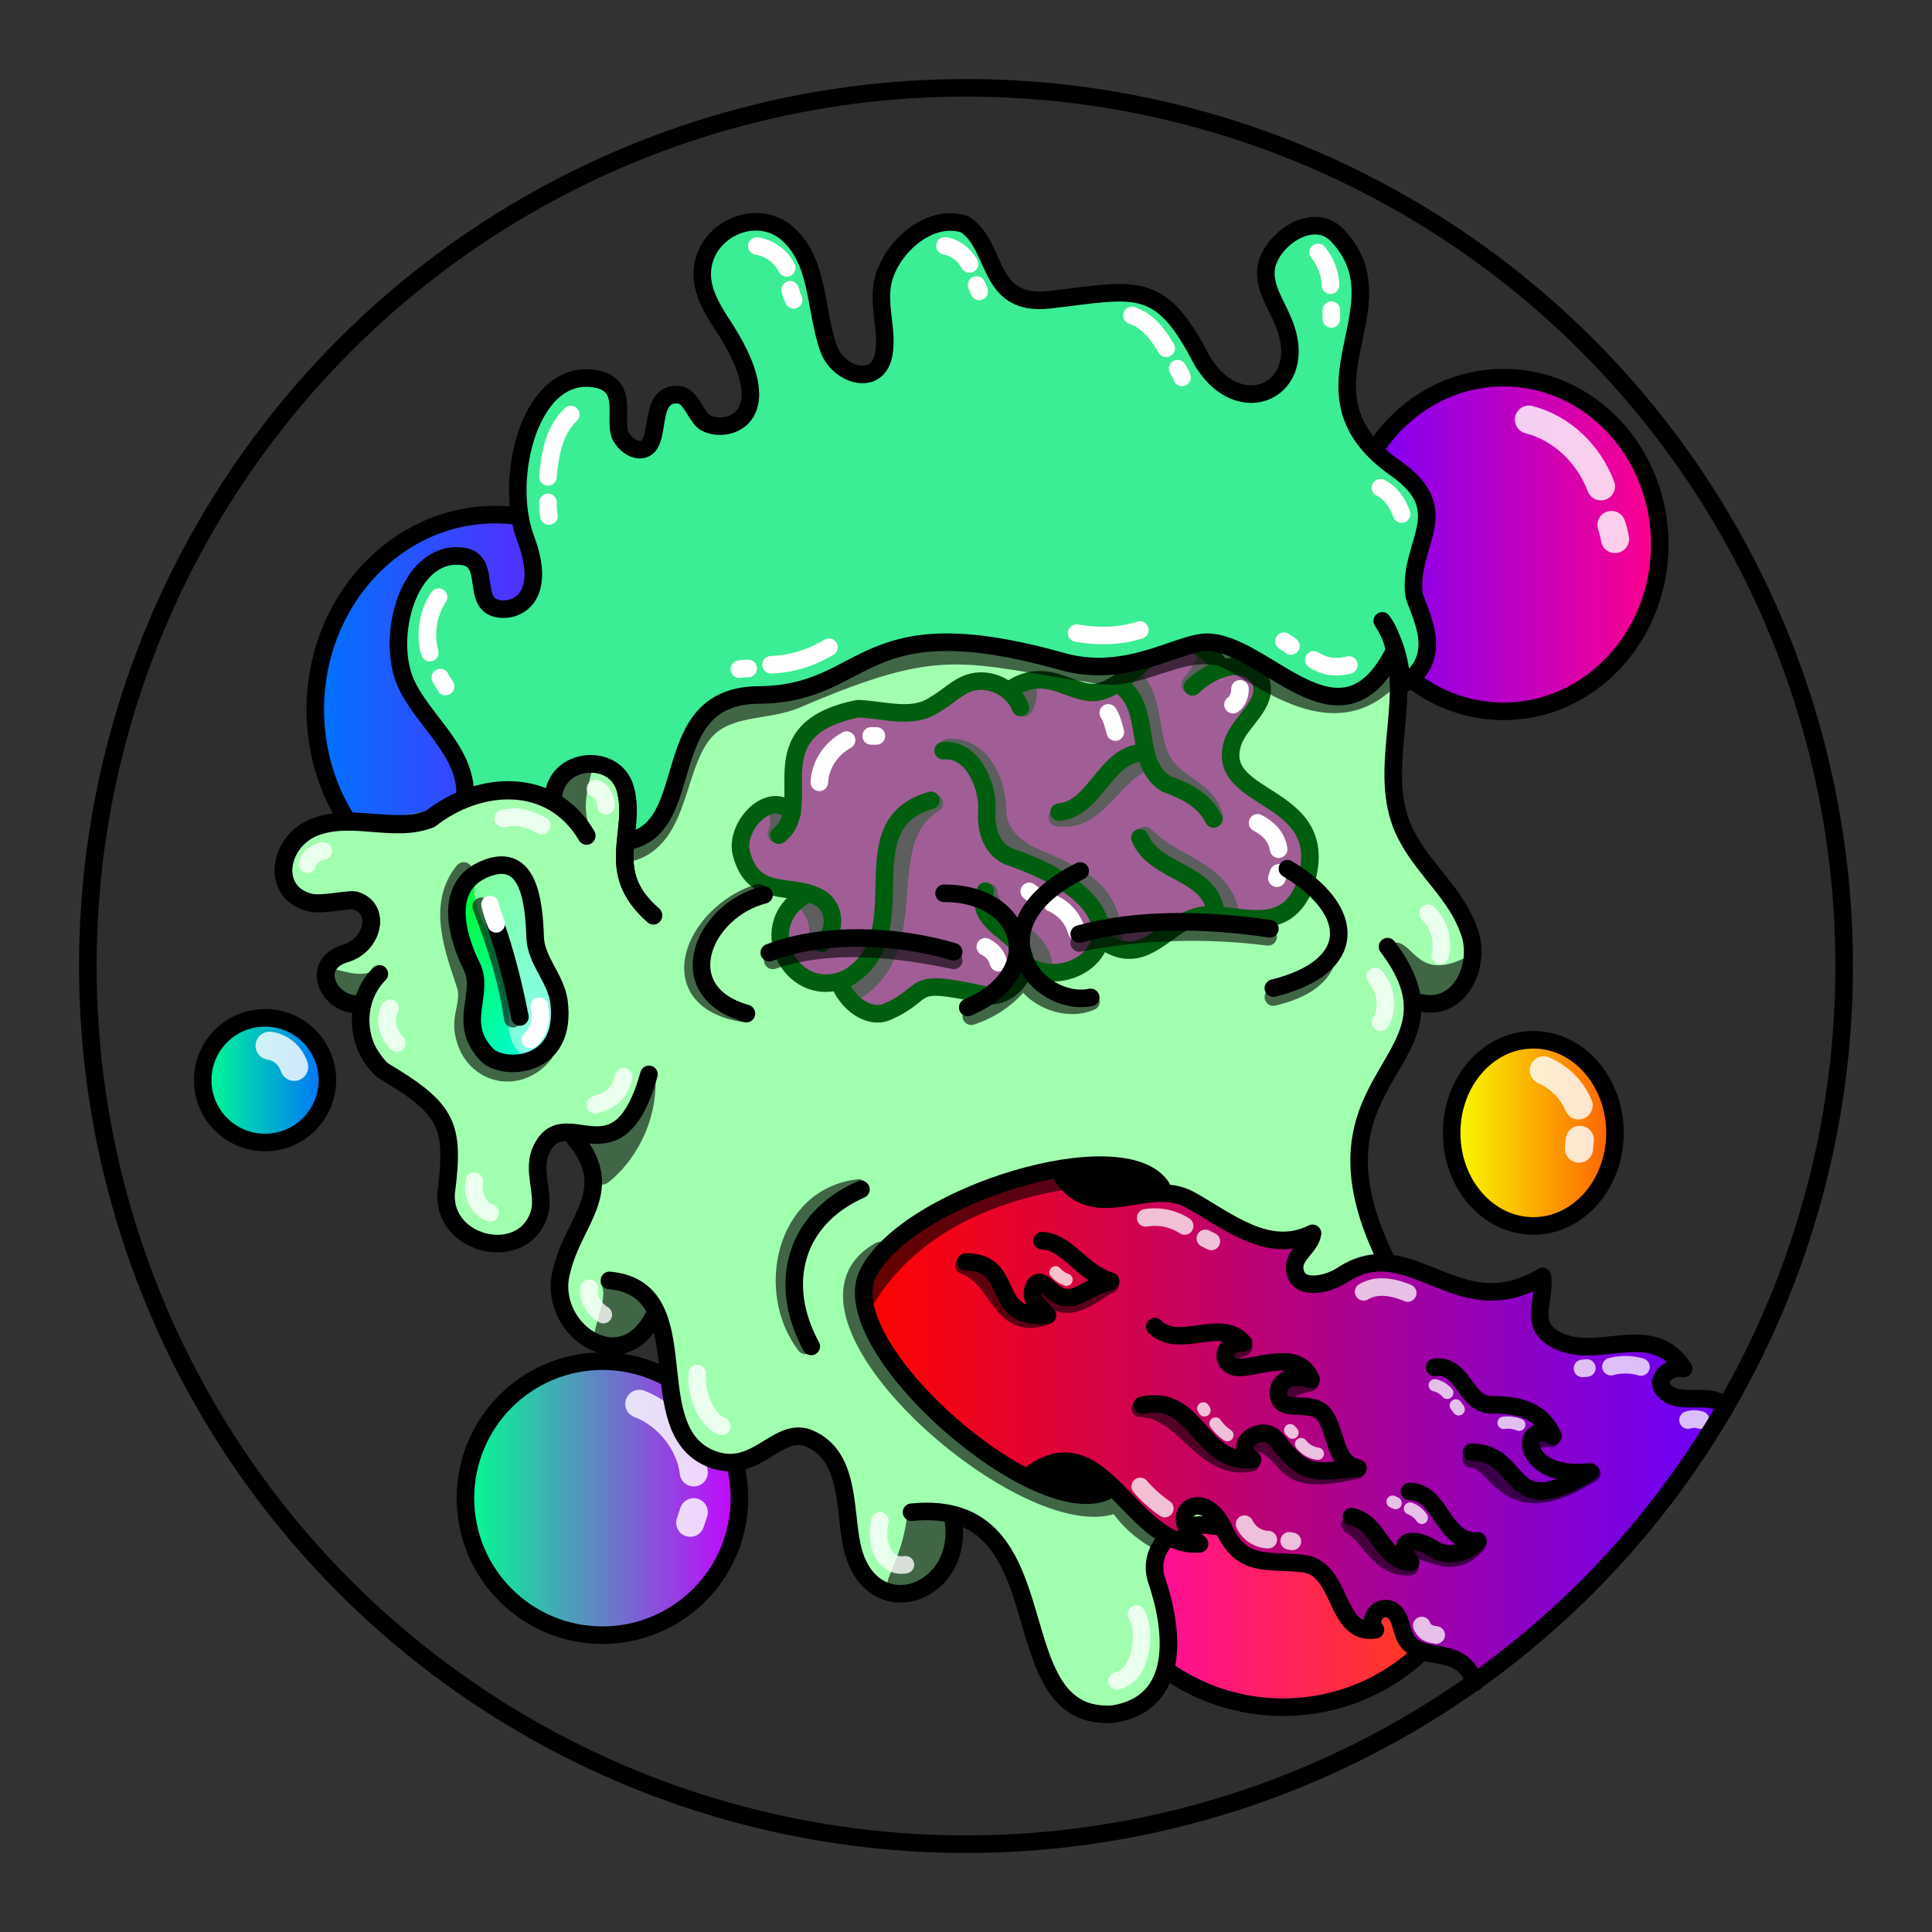 <svg version="1.1" id="Layer_1" xmlns="http://www.w3.org/2000/svg" x="0" y="0" viewBox="0 0 1100 1100" style="enable-background:new 0 0 1100 1100" xml:space="preserve" xmlns:xlink="http://www.w3.org/1999/xlink"><rect x="0" y="0" width="1100" height="1100" fill="#333333" stroke="none"/><circle cx="550" cy="550" r="500" style="fill:#2e2e2e"/><linearGradient id="a1" gradientUnits="userSpaceOnUse" x1="264.957" y1="853.134" x2="422.298" y2="853.134"><stop offset="0" style="stop-color:#00ff90"/><stop offset="1" style="stop-color:#c800ff"/></linearGradient><circle cx="343" cy="853" r="78" style="fill:url(#a1);stroke:#000;stroke-width:10;stroke-linecap:round;stroke-linejoin:round;stroke-miterlimit:10"/><linearGradient id="b1" gradientUnits="userSpaceOnUse" x1="826.38" y1="645.312" x2="919.38" y2="645.312"><stop offset="0" style="stop-color:#f7ff00"/><stop offset="1" style="stop-color:#ff5e00"/></linearGradient><ellipse style="fill:url(#b1);stroke:#000;stroke-width:10;stroke-linecap:round;stroke-linejoin:round;stroke-miterlimit:10" cx="873" cy="645" rx="46.5" ry="53"/><linearGradient id="c1" gradientUnits="userSpaceOnUse" x1="179.591" y1="404.219" x2="384.591" y2="404.219"><stop offset="0" style="stop-color:#0073ff"/><stop offset="1" style="stop-color:#8c00ff"/></linearGradient><ellipse style="fill:url(#c1);stroke:#000;stroke-width:10;stroke-linecap:round;stroke-linejoin:round;stroke-miterlimit:10" cx="282" cy="404" rx="102.5" ry="111"/><linearGradient id="d1" gradientUnits="userSpaceOnUse" x1="766.562" y1="310.33" x2="944.562" y2="310.33"><stop offset="0" style="stop-color:#7300ff"/><stop offset="1" style="stop-color:#ff008c"/></linearGradient><ellipse style="fill:url(#d1);stroke:#000;stroke-width:10;stroke-linecap:round;stroke-linejoin:round;stroke-miterlimit:10" cx="856" cy="310" rx="89" ry="95"/><linearGradient id="e1" gradientUnits="userSpaceOnUse" x1="615.769" y1="857.232" x2="845.269" y2="857.232"><stop offset="0" style="stop-color:#f0b"/><stop offset="1" style="stop-color:#f40"/></linearGradient><circle style="fill:url(#e1);stroke:#000;stroke-width:10;stroke-linecap:round;stroke-linejoin:round;stroke-miterlimit:10" cx="730.5" cy="857" r="115"/><linearGradient id="f1" gradientUnits="userSpaceOnUse" x1="115.411" y1="614.727" x2="186.411" y2="614.727"><stop offset="0" style="stop-color:#00ff90"/><stop offset="1" style="stop-color:#006fff"/></linearGradient><circle style="fill:url(#f1);stroke:#000;stroke-width:10;stroke-linecap:round;stroke-linejoin:round;stroke-miterlimit:10" cx="150.9" cy="615" r="35.5"/><path d="M313 326.3c18 9.9 33 27 39.6 46m7 22.7 1 7m509.9-163.1c19 5 34 19.6 41 38m6 22c1 3 1.5 5 2 8M879 609.4c9 4 16 11 19.8 20m.7 19.6-.5 5M759 766.9c25 9 44 31 49.9 56.5m7.1 23.7c1 4 1 7 .5 10.8M364 799.3c16 6 29 22 31 39m0 22.7-2 6M153.5 595.4c7 1 12 6 14 12" style="opacity:.812;fill:none;stroke:#fff;stroke-width:16;stroke-linecap:round;stroke-linejoin:round;stroke-miterlimit:10;stroke-dasharray:0,0,0,0,0,0"/><style>.st75{fill:none;stroke-width:10;stroke-linecap:round;stroke-linejoin:round;stroke-miterlimit:10;stroke:#005e0f}</style><g id="brain"><path d="M533 208.1c-68 59.6-71 20-121 36.5-19.6 10.9-14 30-9.7 39.6 11 23-51 9-69 40.3-10 18 .1 42-7.5 61.8-9 19.6-34 35-37 52.2-43 48-154 7-119 70.4 6 11 33-6 39 9.1 7 17.5-39 29-21 46.7 18 5 21 39.9 57 63.2 14 20 3 51 19 69.1 35.8 38 46-25 41-34.3 4-39 44-11 22 38.7-23 52 11 74 36.5 56.6 38.5-10.5-14 99.9 89.9 62.9 18 1 28 22 29.8 40.3 6.5 63 54 46 59 8 15.5-34 45 49 47 59.9 11 73 69 42 71 17.9 3-54-3-60.1 2-68.3 18.5-31 71 13 90.8-15.5 14-19.7-31-63.5 8-55.4 94 19 19-101 14-120.4-9-35.5 14-106 47-121.7 18-9 17-35.5 7-52.8-9.5-17-25-30.6-31-48.9-13.5-54 22-102-36-133.3-5-3-7-9.5-4-14.4 17-26 1-66-32-71.4-22-3-44 9-66.5 6.3C616 246 579.9 177 533 208.1z" style="fill:#a1ffb0"/><path d="M697 378.3c13-5 26 9.9 19.9 22.3-8 11.5-21.5 25.5-13 40.2 18 19 52 27 40 60.9-13 32-46 15-70 22.6-14 7-27 22-44 14-12 13-30 22-46.5 11.8-16 37-37-4-75.5 25.8-16 12-4.5-5-44-16.9-22-7-25-35-10.5-50.3-19-1-39.9-26-25-43 36-6 22-36 36-50.2 16-17 61.5-6 96-25.5 8-4 51.5 5 65.5 2.8C654 386 664 346 697 378.3z" style="fill:#a15e96"/><path d="M442 474.8c2-4 2-9.6 0-14m23 75.7c2-8 0-17-6.5-23m73.5-56.1c-36 22-4 81.5-45 107m76-56.4c2 18.5 27.5 22 31 40m-54-122.4c19-1 28 20 28 36.3 0 11 8 19 17 24.2 23 11 47 16 49 48m18-58.5c14 15.8 42 19 48 42m-22.5-127.7c4-5 7-9.6 9-15M602 465.5c22 3.5 30.9-23 48.5-31M583 403c2-3 3-8 2-11.5m60-6.4c14 14 8 38 19.5 52.1 8 10.1 24 14 27 28.5" style="stroke:#5d5e5e;fill:none;stroke-width:10;stroke-linecap:round;stroke-linejoin:round;stroke-miterlimit:10"/><path d="M716 468.5c6 3 11 8 12 15m0 13.5-1 3m-245-78.6c-9 5-15 14-15.5 24M496 419h3m100 95.2c7 3 12 9 14 16M588 509l-2-1.5m45-101.6c2 3 3 7 4 10.9m-74 122.3c4 2 6.5 5 7.5 9M706 392.2c0 3-1 7-4 9" style="fill:none;stroke:#fff;stroke-width:10;stroke-linecap:round;stroke-linejoin:round;stroke-miterlimit:10"/><path class="st75" d="M694 378.2c-29-35-47 15-71.5 16.1-9 0-18-6-27-7-7-1-15 1-21 6"/><path class="st75" d="M581 402.8c-4-11-18-18-29.5-13.8-7 2.5-12 8-19 12-13 9-29 3-44 2.5-59.9 12-23 55-45 72"/><path class="st75" d="M451 462.7c-13-14-32.5 8-29 22.7 7 28 29.7 16 46 26.6 8 6 8 19 0 25"/><path class="st75" d="M458 509.9c-30.1 18-6 62 25 46.7 41-25-2-87 47-100.9"/><path class="st75" d="M478 559.6c4 11 16.5 21 27 16.5 25.5-11 10-19.9 56-9.5 14 3 29.7-16 19-28.6-8-9-25-16-19-30.6"/><path class="st75" d="M584 549.2c30.1 20 84-29.5-10-61.7-10.7-5-13-17-12-27.6 0-14-9-34-25-32.5"/><path class="st75" d="M628 535.6c26 18 37-15 61-14.8 21 1 42 9.6 53-14.2 21-57-52-48-40-84.1 4-12 20-21 16-34.4-8-16-29-7-39 3"/><path class="st75" d="M638 390.4c18.5 13 6.5 44 26 55.9 11 4 21.5 9 27 20"/><path class="st75" d="M651 428.4c-22 1-27 32-48 34m89 56.6c-3-23-35-22-43-42"/></g><style>.st40{fill:none;stroke:#000;stroke-width:10;stroke-linecap:round;stroke-linejoin:round;stroke-miterlimit:10}.st98{opacity:.6;enable-background:new}</style><g id="Outline"><path class="st98" d="M793 537c-1 .7-1 2-.5 3 5 10 11 35 25 30 8-2 21-13 18-22.4-.5-1-2-2-3-1.5-26 12-28-11-39-9.4v.3zm-34 274.5c6 5 26 8 25-3-6-7-20.6-12-21.5-26C750 772 744 803 759 811.5zm-219.3 52s1 .5 1 .8c9 13.5-3 36-18 40-34 6-9-6-6-44 .3-5.3 22.3 2.7 23 3.2zM342 731c5 7-4 22-4 33 8 13 29.6-5 33-14.9 2-12-17-21-28-20.2-1 .1-1 1.1-1 2.1zm31-120.2c2 23-8 47-26 61.9-13 10.9-17.5-30.6-8-27.9 6 4.2 28-18.8 34-34zm-157-59.9c-8 6-17 3-25 1-11 5 4 20 13.5 16 5-4 12-9 12-15.7-.5-.2-1.5-.2-.5-1.3zM337 473c-6-10-3-23 0-34 0-1 0-2-.6-2-9-9-23 11-19.8 20.7C318 463 338 475 337 472.8v.2z"/><path class="st98" d="M326 392c-2 29 24 45 7 44-7 2-14 1-15 11-1 11-24 0-24.5-1.3C285 433 317 404.5 326 392zm103-118c-9.9-4-16-16-18-25-4-6-9.9 1-11 6-7 54 29.5 28 29 19zm293 9c16 21 29.5 12 40 20.7 3 4 1 9.6-1 14-3 9-13 9-20 4.1-14.5-5.8-22-22.2-19-38.8z"/><path class="st40" d="M347 729c53.5 5 15 86 59 102 25 9 37-19.8 55-11.9 23 10.1 19.6 40 24 60.7 9.6 46 63 29.6 58-12.8"/><path class="st40" d="M519 861c89-9 47.5 119 114.5 115 39-6 35-47 25-76.5-3-9 0-18.5 7-24.5 24.5-21 59 15.5 84-2.5 15-11 8-33-2-45-12-15 0-32 10-43"/><path class="st40" d="M790 539c53 69.8-64 71 8 194.5 6 14 11 32 11 48.5 0 32-49 47.5-61 16"/><path class="st40" d="M721 287c2 51 64 31 74 88 6 34-11.5 71 7 103 10 18 27 31.5 34 51 8 19-4 47-27 42"/><path class="st40" d="M407 290.6c-16-8-12-29.9-2-41 17-15 40.5-10 61-6 29.8 1 49-29 75-38 50-17 81 55 133 44 23-5 48-11 69 1 25 14 33 55 10 75"/><path class="st40" d="M428 278c-16 26.5-51 17.5-76 28.5-20 10.5-28 33-23 55 10 47-43 51-39 88m25 4.5c1.5-23 35-26 41-5 7 25-13 47 16 72"/><path class="st40" d="M334 476c-20-34-61-31.5-89-9.6-20 8-43-3-64 4-22 7-28 37-5 43.5 6.5 2 23-2 26-1 15 4 11 25-5 30-21 6-10 29 6 29"/><path class="st40" d="M216 554.5c-15 15-14 41 2 55 37 22 41 31 36 69.7-2 31 46 41 53.5 10 2-10.8-4-22 0-33 13-32 44 20 62-44.5"/><path class="st40" d="M327 647.9c25 29.7-.5 47-7 75-10 32.5 34 65 53 25"/><path d="M729 262.5c9 4 16 13 18 22.5m-193-68c12.5 2 24.5 8 34 16m9 9 3 3m-163 10c-5.5-.9-12 .6-15.5 4M362 319.6c-9 2-14 10.7-16 19M339 449c4 1 6 6 6 9.8M308.5 470c-12-6-16-5-22-4M175 492c1-4 5-7 9-7.5m38 89.5c-4 8 0 16 4 19.9m44 78.6c-1 6 1 15 9 18m76-77.5c-3 14-13 14.5-16 16m4.5 119.5c-5-3-9-9-8-15M397 782c-1 14.5 7 28 14 30m90 53.9c-3 12 2 27 14.5 25M636 957c14-3 17-28 11-38m96-60.1c1-7 0-14-4-19m46-49.1c8-6.5 9-25 3-39M786 582c5-8 3-19-3-26m37-12c2-8.5-.6-18-7-24m-56-169c18 6 22 30 21 35" style="opacity:.788;fill:none;stroke:#fff;stroke-width:10;stroke-linecap:round;stroke-linejoin:round;stroke-miterlimit:10;enable-background:new"/></g><style>.st40,.st68{fill:none;stroke-width:10;stroke-linecap:round;stroke-linejoin:round;stroke-miterlimit:10;stroke:#000}.st68{opacity:.6;enable-background:new}</style><g id="Eye"><linearGradient id="SVGID_00000144327888440828662330000012949225208094602647_" gradientUnits="userSpaceOnUse" x1="232.314" y1="-555.531" x2="336.458" y2="-482.43" gradientTransform="translate(0 1066)"><stop offset="0" style="stop-color:#00ff04"/><stop offset=".811" style="stop-color:#00fccf"/><stop offset="1" style="stop-color:#00fbff"/></linearGradient><path style="fill:url(#SVGID_00000144327888440828662330000012949225208094602647_)" d="M278 494c-31 10.8-13 49-9.5 56 8 16-9 32.5 9 50.8 9 9 46 8 40.7-31-2-13-13-23-13.5-35.8-.7-21-3.7-48-26.7-40z"/><path d="M273 498c-6.5 9-1 22 4 30.8 6 8 13 15 14 25 2 14-6 31 3 43.7 15 18 30.6-23 23-35-3-7-8-13.5-10-20.8-5-16 2-45-21-49" style="opacity:.51;fill:#fff;enable-background:new"/><path class="st68" d="M274 516c9 24.5 14 39 18 64"/><path class="st40" d="M278 494c-31 10.8-13 49-9.5 56 8 16-9 32.5 9 50.8 9 9 46 8 40.7-31-2-13-13-23-13.5-36C304 513 301 486 278 494z"/><path class="st40" d="M282 526c6 17 10.5 35 14 53"/><path d="M279 515c1 4 2 7 3.5 11m24.5 46.9c1 5 1.5 13-5 19" style="fill:none;stroke:#fff;stroke-width:10;stroke-linecap:round;stroke-linejoin:round;stroke-miterlimit:10"/><path class="st68" d="M264 495.9c-15.5 19-6 44 1 65 3 9-3 18-1 27 4 24 31 31 46 12"/></g><defs><linearGradient id="zaf" x1="493.99" y1="811.54" x2="981.88" y2="811.54" gradientUnits="userSpaceOnUse"><stop offset="0" stop-color="#ff0400"/><stop offset="1" stop-color="#6a00ff"/></linearGradient><style>.zaf-2,.zaf-3{fill:none;stroke-linecap:round;stroke-linejoin:round;stroke:#000;stroke-width:10px}.zaf-3{opacity:.6}</style></defs><path d="M498.1 718.7c-21.9 37.1 48.6 112.8 86.9 120.9 41.9-26.9 61.7 36 94.5 37.5-9.4-9.1 1.3-30.1 8.9-17 22.7 39.6 50.1 23.4 65.3 37.4 10.1 9.3 12.5 26.7 27.3 31.2-3.5-12.3 10.8-14.9 15.7-4.3 14.4 30.9 19.4 3.6 46.2 32.9 57-39.3 108.6-92.5 139-155.5-5.4-7.5-54.3-4.3-24.6-24.4-28.7-31.9-84.3 14.4-79.4-49-38.2 19.6-60.7-10.2-95.1-9.8-11.9.2-59.6 33.8-38.6-11.8-31.7 5.4-48.5-15.7-74.4-27.2-15.5-7-47.4 16.2-68.1-13.8-35.7 10.4-78.6 23.2-103.6 52.9Z" style="fill:url(#zaf)"/><path d="M590.7 841.3a39.6 39.6 0 0 0 41.5 7c-9.4-10.4-32.8-25.2-41.5-7Zm12.8-173.5c11.7 18.3 38.7 18.3 55.8 8.4-12.3-14.8-38.8-15.8-55.8-8.4Z"/><path class="zaf-2" d="M588.4 838.3c39.9-27.5 56.3 43.5 94.6 40.7-21.3-17.9 2.3-33.6 13.7-8.7 10.4 22.7 24.4 17.6 45.1 19.9 23 2.5 17.7 41.4 41.3 37.7-4.9-5.6 1.7-14.5 8.6-11.5s5.5 14 10.5 19.1c11 11.1 29.6.9 37.5 22.4M604.1 668.8c18.9 29.5 49.4 1 73.4 14.3 21.1 11.6 44.5 31.8 69.8 19.1-1.1 7.7-10.6 12.1-10.2 19.8.8 13.7 18.7 9.5 26.8 4.2 39.5-26.3 65.7 29.9 114.3.6 1.9 13.7-8.6 27.7 8.1 36.2 23.7 12.2 54.1-12 72.3 16.2-7.8-2-17.8 6.4-10.3 13.3 9 8.3 25.7-.9 34.2 8.6M650.4 800c31.9-6.5 31.8 33.3 62.7 31-12.8-8.7 6-21.6 14-10.9 16 21.2 21.8 18 46.1 15.8-13.9-2.8-12.1-21.5-19.5-30.7s-25.8.8-25.8-12c0-9.6 11.6-10.4 18.6-7.7-6.6-16.5-26.1-8.2-39.3-7s-12.6-14.9.8-13.9c-13-15.1-36.9 4.5-50.5-9.3m159.3 23.2c16.3-2.4 17.4 21.3 32.1 21.3s28.3 2.4 35.3 17.8c-19.2-10.5-19.7 25.2 21.2 20.4-48.9 29.8-36.7-10.8-67.6-11.2m-35.3 22.4c18.3-.1 18.7 29.5 39 28.2-6 6.8-17.3 9.7-25 4.7-10.5-6.9-22.9-6.7-13.4 7.5-16.5-.8-17.8-23.2-33.7-26.1M593.3 706.4c14.5.6 22 17.8 39.1 23.1-17.9 5.4-17.8 10.7-27.2 9-7.4-1.4-13.4-14.7-17-4.6-2.2 6.4 4.8 11 8.2 14.9-34.3 3-16.9-30.2-46.5-30.3"/><path class="zaf-2" d="M661.4 676c-21.4-33-144.3 4.2-167.1 48.8-21.4 41.8 98.3 145.5 137.1 123.5M490.2 677.2c-37.9 16.7-47.7 53.9-28.3 89.4"/><path class="zaf-3" d="M488.9 676.4c-42.3 4.7-53.7 59-30.3 89.6"/><path class="zaf-3" d="M501.2 712c-65.4 35.4 85.1 166.2 134.8 144.1a63.8 63.8 0 0 0 22.8 21m-110-156.6c20.2 6.9 19.8 37.2 45.9 29.2m-4.3-15.5c4.8 1.1 8.1 5.8 12.7 7.6 10.7 3.4 19.9-6.1 28.9-10.6m17.2 70.7c25.6.4 35.7 36.5 63.2 30.9m.5-12.1c25.6 4.4 10.3 27.8 59.6 16.3m-42.4-43.1a40.2 40.2 0 0 1 15.9-6.8m-46.5-14.7a24.4 24.4 0 0 1 8.6-5.5m60.6 101.2c12.3 7.4 16.2 24.7 34 23.9m-.6-10.6c15.1 2.1 25.7 13.3 39.2-2.7m-3.7-48c15.6 0 19.4 39.5 68.7 8M873.4 820a27.7 27.7 0 0 1 9.9-1.1"/><path class="zaf-3" d="M604 672.7c-43.9 7.5-86.8 27.6-110.7 66.9"/><path d="M652.3 693.4a31.5 31.5 0 0 1 22.2 4.6m11.8 7.1 3.4 1.7m86.7 28.7c7.7-4.6 17.3-2.6 25.1.7m115.7 41.9a32 32 0 0 1 17.1.2m-30.8.6-2.5.2m60.1 29.4a12.3 12.3 0 0 1 7.1 0m-259.6 59.3a15.4 15.4 0 0 0 13.5 8.8m11.9.7 1.8.3m73.7 47.9c1.9 4.7 5.7 5 8.2 5.4m-168.5-84.6a73 73 0 0 0 14 12.6" style="stroke:#fff;opacity:.75;stroke-width:10px;fill:none;stroke-linecap:round;stroke-linejoin:round"/><path d="M601 724.4a14.6 14.6 0 0 0 6.2 4.2m143.1 99.1a14.6 14.6 0 0 1-9.5-5.5m-4.9-6.5-1.3-1.4m-35.8 2.8a26.3 26.3 0 0 1-6.7-6.6m-6.3-7.5-.7-1.1m131.8-13.2a13.8 13.8 0 0 1 7.1 4.3m4.9 7.2 1.6 2.2m25.6 7.7a18 18 0 0 1 8.9 1.1m-62.2 47.7a13.5 13.5 0 0 1 6.7 5.3m-16.6-9.2 1.7.8" style="stroke-width:7px;stroke:#fff;opacity:.75;fill:none;stroke-linecap:round;stroke-linejoin:round"/><style>.st40{fill:none;stroke:#000;stroke-width:10;stroke-linecap:round;stroke-linejoin:round;stroke-miterlimit:10}</style><g id="closed"><path class="st40" d="M438 542.4c31-12 73-10.1 105-.5m180-13.1c-37-5.5-76-6-108.5 3M733 494.6c40 24 40.5 56-8 68m-290-53.1c-35 9-54 55-10.1 67.5m112.6-68.4c47 0 58.5 46 13.5 65"/><path class="st40" d="M615 495.9c-62 31-25 78 6 72"/><path d="M432 508.2c-37.5 12-58 62-7 69m118-30.4c-33-7-70.6-11-103 0m113 31.8c12-4 22-11 29.7-21.4 7 12 25 19 38.5 13m-6.7-33.3c35-7 72-8 107.5-3.5m3 34.3c12-3 25-8 30-19.9" style="opacity:.6;fill:none;stroke:#000;stroke-width:10;stroke-linecap:round;stroke-linejoin:round;stroke-miterlimit:10"/></g><style>.st231{fill:none;stroke:#000;stroke-width:10;stroke-linecap:round;stroke-linejoin:round;stroke-miterlimit:10}</style><g id="Layer_69"><path d="M357 479c41.5-7 15.5-83 75-83.3 64-.6 56-52 173-19 36 10 64.5-10 81-11 34-1.5 77 67 108 4.7-1-6-3.5-12-7-16.9 7 10.9 10.7 24 11 36.5 27.5-15.5 8-44 7-52-3-29 24-47-10-71.1-63-44 6-91-33.5-132.8-14-15-39 3-40.7 19.4-1 10.6 6 20 10 30 16 38.5-25 58-46.5 21.6-24-47-38-40-87-34.4-36 4-29-30.8-48-43-20.9-7-44 15-47 34.7-2 13 3 26 1 38.5-3 20-26 13-31.5-2.4-8-22-5-51-25-66.8-19-14-47 .9-47 24.4 0 9.6 5 18.5 10 26.5 40 59 0 65.5-9.6 57-5-5-7-14-14-14.9-17-.9-10 24-18 30.1-5 3.5-12-1-15-6.8-4-10 5-28-13-32.1-38-8-54 56-40.9 90.8 15 40-13 44-20.5 37.8-8.5-7 0-27-17-27.9-29.6-2-42 46-31 71.7 9.6 22 35 39 35 65.3 15-13 40.6-4 55.5 5.7-26.3-28.4 50.2-49.8 35.7 19.7z" style="fill:#3bed94"/><path class="st231" d="M315 454c1.5-23 35-26 41-5 7 25-13 47 16 72.4"/><path class="st231" d="M334 475.6c-20-34-61-31.5-89-9.6-20 8-43-3-64 4.1-22 7-28 37.5-5 43.5 6.5 2 23-2 26-1.1 15 4 11 25-5 30.1-21 6-10 29 6 29"/><path class="st231" d="M357 479c41.5-7 15.5-83 75-83.3 64-.6 56-52 173-19 36 10 64.5-10 81-11 34-1.5 77 67 108 4.7-1-6-3.5-12-7-16.9 7 10.9 10.7 24 11 36.5 27.5-15.5 8-44 7-52-3-29 24-47-10-71.1-63-44 6-91-33.5-132.8-14-15-39 3-40.7 19.4-1 10.6 6 20 10 30 16 38.5-25 58-46.5 21.6-24-47-38-40-87-34.4-36 4-29-30.8-48-43-20.9-7-44 15-47 34.7-2 13 3 26 1 38.5-3 20-26 13-31.5-2.4-8-22-5-51-25-66.8-19-14-47 .9-47 24.4 0 9.6 5 18.5 10 26.5 40 59 0 65.5-9.6 57-5-5-7-14-14-14.9-17-.9-10 24-18 30.1-5 3.5-12-1-15-6.8-4-10 5-28-13-32.1-38-8-54 56-40.9 90.8 15 40-13 44-20.5 37.8-8.5-7 0-27-17-27.9-29.6-2-42 46-31 71.7 9.6 22 35 39 34 64.9"/><path d="M795 382.6c-36 44-83-4-101-8.6-22.5-5-45 14-68 10.4-79-12-89-22-172 13.6-16 7-35 4-49 15-22 18-15 66-48 72.9" style="opacity:.6;fill:none;stroke:#000;stroke-width:10;stroke-linecap:round;stroke-linejoin:round;stroke-miterlimit:10;enable-background:new"/><path d="M750.5 143.7c4 5 7 12 7 18.7m.5 14.2v5m28 96.1c6 3 10 9 12 15M644.5 179.6c9 3 15 11 19.5 18.7m6.5 11.6c1 2 2 3 2.5 5M538 140c6 1 11 5 14 10.3m4 12c.5 1 1 2 1.5 3.6m-126.6-25.8c7 .9 14 6 17 12.4m2 12.5c.6 2 1 4 2 5.7M325 236c-9.6 9-12 23-13 35.5m0 14.5c0 3 0 5 .6 7.8M249.7 340c-6 9-8 21-5 31.6m6 14.2c.9 2 2 3 3 5.1M768 378.6c-7 2-14 1-20-2.9m-13-7.9c-1-.9-3-2-4-2.7m-118-4.6c12 2 24 2 36-1.8m-210 19.8c12-.5 23-4 33-10m-46 12.1c-2 0-3.5 0-5 .4" style="stroke:#fff;fill:none;stroke-width:10;stroke-linecap:round;stroke-linejoin:round;stroke-miterlimit:10"/></g><circle cx="550" cy="550" r="500" style="fill:none;stroke:#000;stroke-width:10;stroke-linecap:round;stroke-linejoin:round;stroke-miterlimit:10"/></svg>